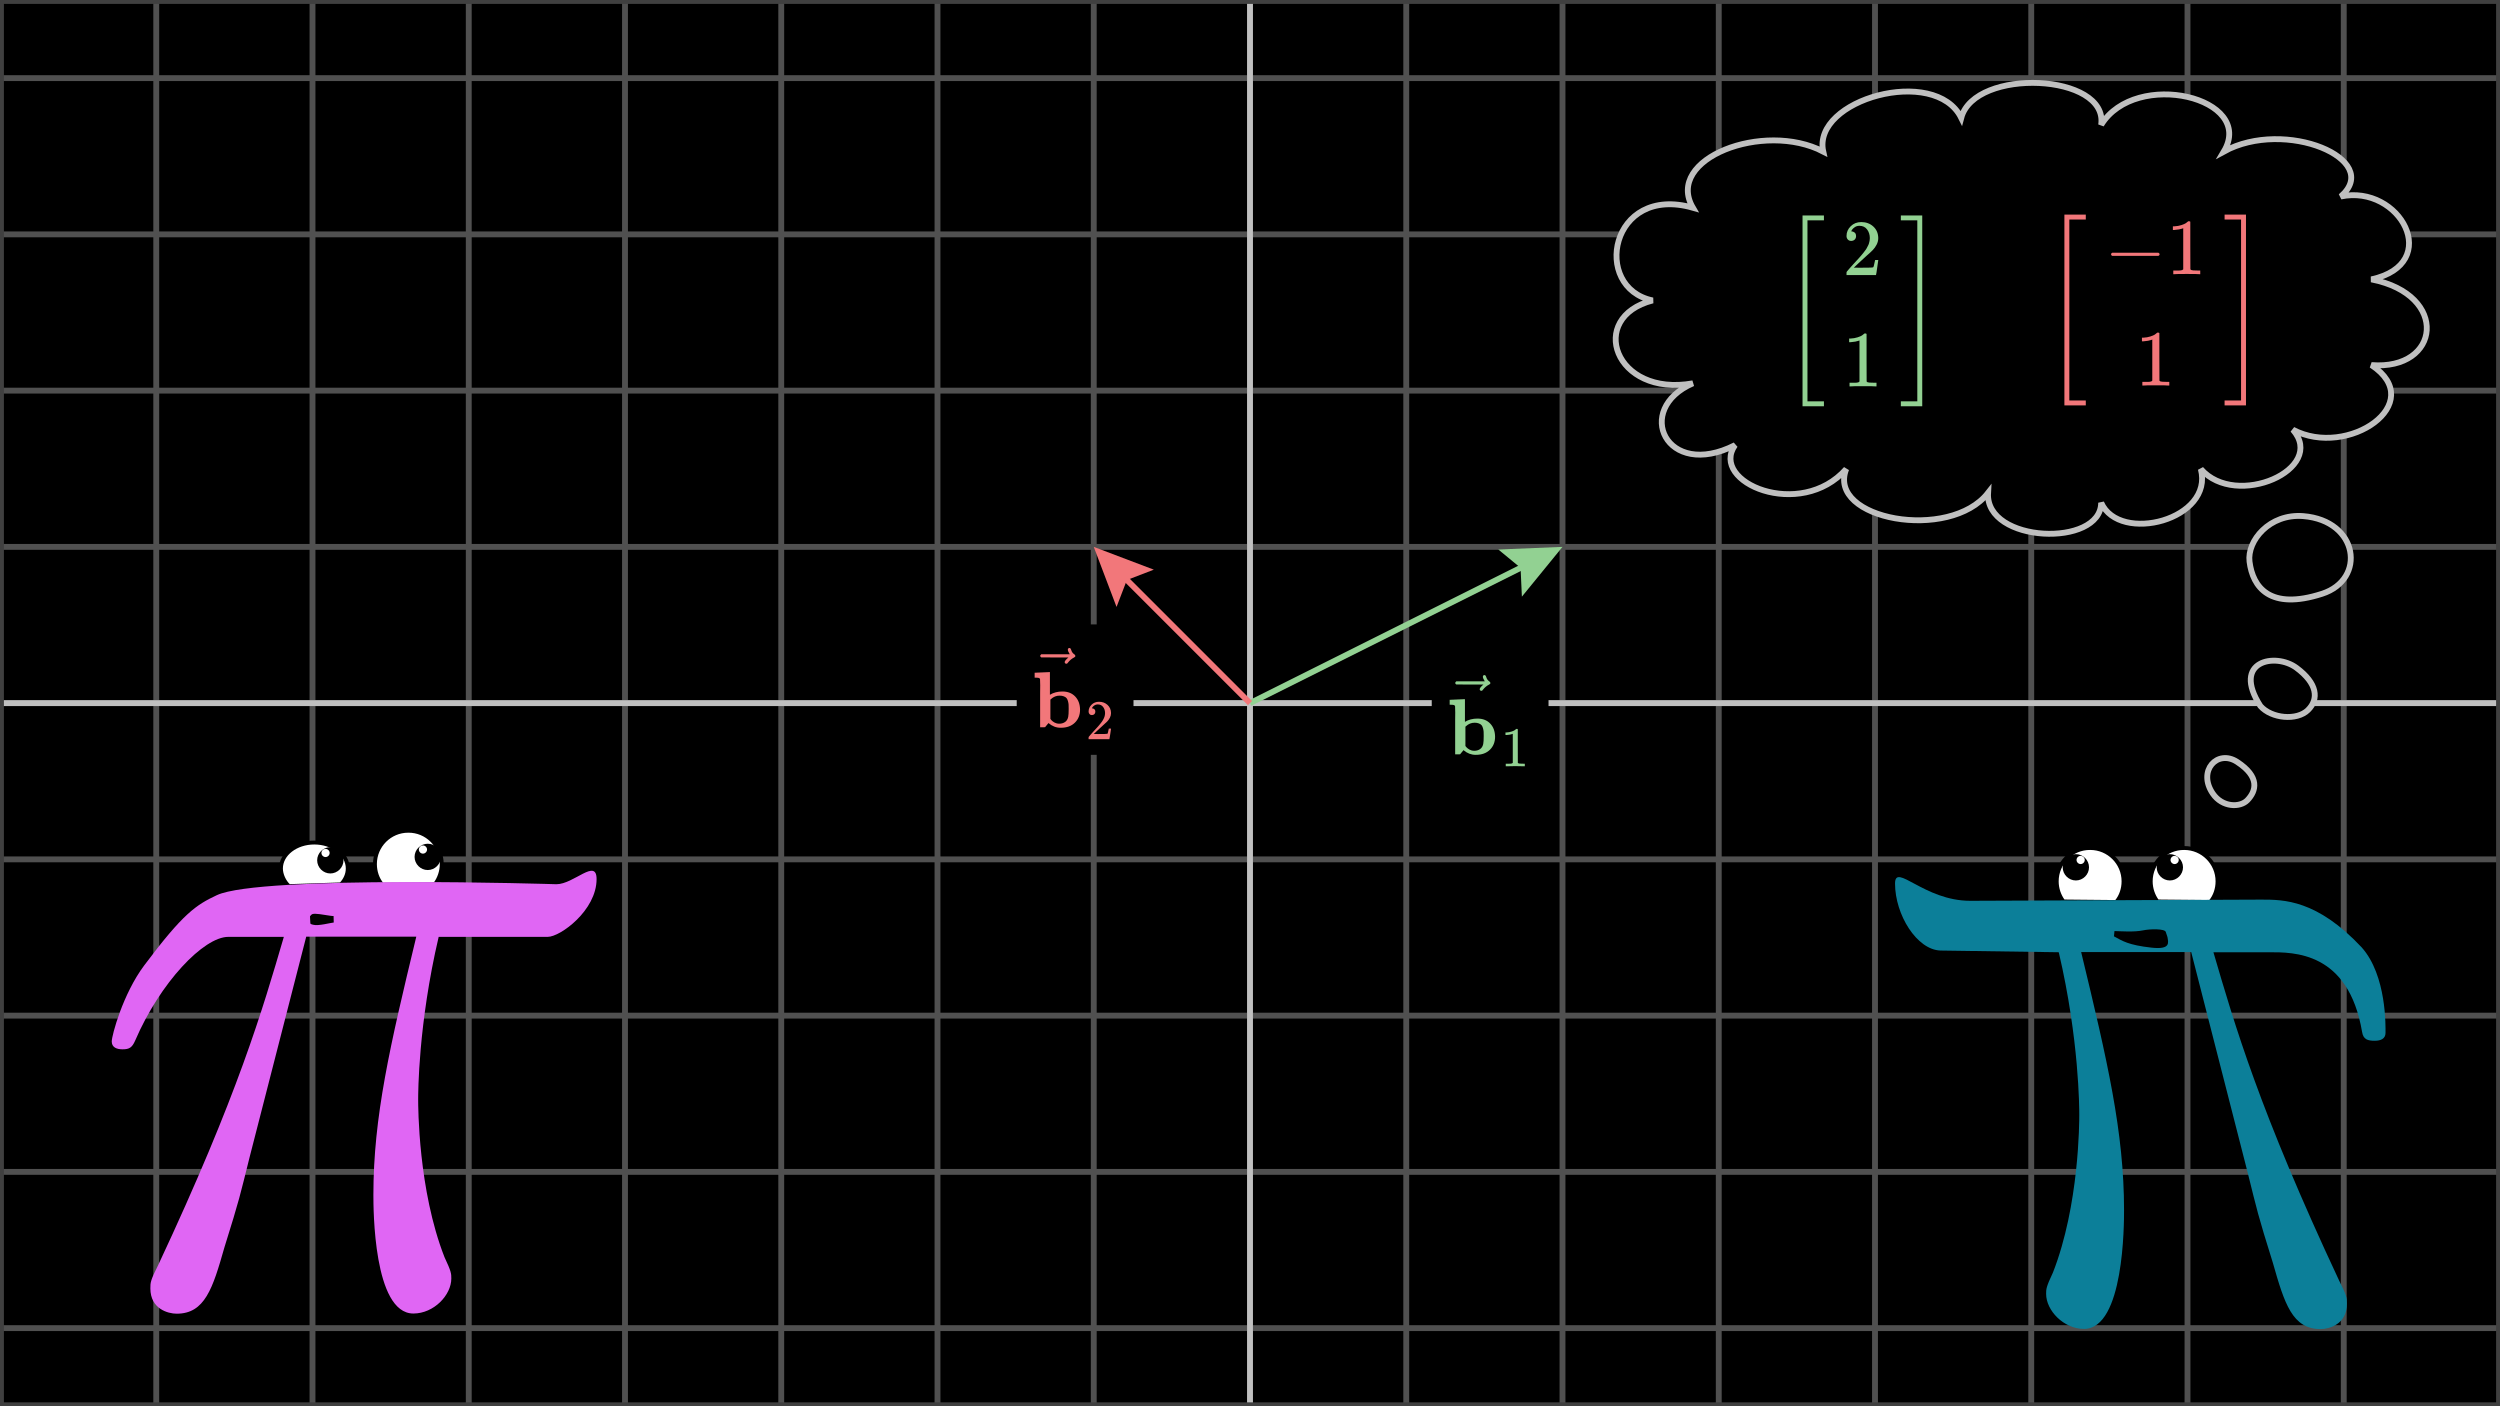 <svg width="640" height="360" viewBox="0 0 640 360" fill="none" xmlns="http://www.w3.org/2000/svg">
<rect x="0" y="0" width="640" height="360" fill="#333333" stroke="none"/>
<g clip-path="url(#clip0_1330_4162)">
<path d="M640 0H0V360H640V0Z" fill="black"/>
<g clip-path="url(#clip1_1330_4162)">
<path d="M0 20H640" stroke="#505050" stroke-width="1.5"/>
<path d="M0 60H640" stroke="#505050" stroke-width="1.5"/>
<path d="M0 100H640" stroke="#505050" stroke-width="1.5"/>
<path d="M0 140H640" stroke="#505050" stroke-width="1.5"/>
<path d="M0 180H640" stroke="#505050" stroke-width="1.5"/>
<path d="M0 220H640" stroke="#505050" stroke-width="1.5"/>
<path d="M0 260H640" stroke="#505050" stroke-width="1.5"/>
<path d="M0 300H640" stroke="#505050" stroke-width="1.5"/>
<path d="M0 340H640" stroke="#505050" stroke-width="1.5"/>
<path d="M0 0V360" stroke="#505050" stroke-width="1.5"/>
<path d="M40 0V360" stroke="#505050" stroke-width="1.5"/>
<path d="M80 0V360" stroke="#505050" stroke-width="1.5"/>
<path d="M120 0V360" stroke="#505050" stroke-width="1.5"/>
<path d="M160 0V360" stroke="#505050" stroke-width="1.5"/>
<path d="M200 0V360" stroke="#505050" stroke-width="1.5"/>
<path d="M240 0V360" stroke="#505050" stroke-width="1.5"/>
<path d="M280 0V360" stroke="#505050" stroke-width="1.5"/>
<path d="M320 0V360" stroke="#505050" stroke-width="1.5"/>
<path d="M360 0V360" stroke="#505050" stroke-width="1.5"/>
<path d="M400 0V360" stroke="#505050" stroke-width="1.5"/>
<path d="M440 0V360" stroke="#505050" stroke-width="1.5"/>
<path d="M480 0V360" stroke="#505050" stroke-width="1.5"/>
<path d="M520 0V360" stroke="#505050" stroke-width="1.5"/>
<path d="M560 0V360" stroke="#505050" stroke-width="1.5"/>
<path d="M600 0V360" stroke="#505050" stroke-width="1.5"/>
<path d="M640 0V360" stroke="#505050" stroke-width="1.5"/>
</g>
<path d="M0 180H640" stroke="#C0C0C0" stroke-width="1.5"/>
<path d="M320 0V360" stroke="#C0C0C0" stroke-width="1.5"/>
<path d="M640 0H0V360H640V0Z" stroke="#404040" stroke-width="2"/>
<path d="M383.565 140.671L400 140L389.602 152.746L389.267 145.367L383.565 140.671Z" fill="#92D192"/>
<path d="M320 180L396.422 141.789" stroke="#92D192" stroke-width="1.5"/>
<path d="M285.834 155.38L280 140L295.38 145.834L288.485 148.485L285.834 155.38Z" fill="#F2777A"/>
<path d="M320 180L282.828 142.828" stroke="#F2777A" stroke-width="1.5"/>
<path d="M552.417 230.781L552.308 230.78L552.243 230.693C551.209 229.299 550.581 227.504 550.581 225.619C550.581 220.906 554.397 217.043 559.157 217.088C563.871 217.088 567.688 220.905 567.688 225.619C567.688 227.545 567.061 229.434 565.886 230.834L565.82 230.913L565.717 230.913L552.417 230.781Z" fill="white" stroke="black"/>
<path d="M528.354 230.781L528.246 230.78L528.18 230.693C527.147 229.299 526.519 227.504 526.519 225.619C526.519 220.906 530.334 217.043 535.095 217.088C539.809 217.088 543.625 220.905 543.625 225.619C543.625 227.545 542.998 229.434 541.824 230.834L541.757 230.913L541.654 230.913L528.354 230.781Z" fill="white" stroke="black"/>
<path d="M556.75 219.1C557.319 219.144 557.756 219.581 557.756 220.15C557.756 220.719 557.275 221.2 556.706 221.2C556.137 221.2 555.656 220.719 555.656 220.15C555.656 219.581 556.137 219.1 556.706 219.1H556.75L555.481 218.663C553.6 218.663 552.112 220.194 552.112 222.031C552.112 223.869 553.644 225.4 555.481 225.4C557.319 225.4 558.85 223.869 558.85 222.031C558.85 220.194 557.319 218.663 555.481 218.663" fill="black"/>
<path d="M532.687 219.1C533.256 219.144 533.694 219.581 533.694 220.15C533.694 220.719 533.212 221.2 532.644 221.2C532.075 221.2 531.594 220.719 531.594 220.15C531.594 219.581 532.075 219.1 532.644 219.1H532.687L531.419 218.663C529.537 218.663 528.05 220.194 528.05 222.031C528.05 223.869 529.581 225.4 531.419 225.4C533.256 225.4 534.787 223.869 534.787 222.031C534.787 220.194 533.256 218.663 531.419 218.663" fill="black"/>
<path d="M560.95 243.731H532.775C539.513 271.644 543.756 289.844 543.756 309.794C543.756 313.294 543.756 340.2 533.519 340.2C528.269 340.2 523.806 335.475 523.806 331.231C523.806 330.006 523.806 329.481 525.556 325.763C532.294 308.569 532.294 287.131 532.294 285.381C532.294 283.894 532.294 266.175 527.044 243.775L496.769 243.338C490.731 243.163 485.131 234.194 485.131 226.188C485.131 220.719 492.525 230.606 504.381 230.606L578.888 230.3C584.619 230.3 593.106 230.3 604.569 242.506C611.044 249.725 610.694 262.938 610.694 264.425C610.694 265.913 609.469 266.438 607.937 266.438C606.187 266.438 605.006 266.131 604.7 264.206C601.2 243.513 587.113 243.775 580.856 243.775H566.638C572.106 262.456 578.363 284.156 598.794 327.775C600.806 331.756 600.806 332.281 600.806 333.769C600.806 339.019 596.3 340.244 594.069 340.244C586.85 340.244 584.837 333.769 581.862 323.313C577.881 310.581 577.881 310.1 575.388 300.125L560.95 243.731Z" fill="#0C7F99"/>
<path d="M554.869 239.881C555.087 241.281 555.787 243.162 550.756 242.594C544.85 241.937 543.362 240.887 541.175 239.706L541.306 238.35C542.925 238.394 546.337 238.656 548.612 238.175C550.45 237.781 554.212 237.737 554.431 238.569" fill="black"/>
<path d="M466.75 38.801C451.54 30.891 426.025 40.599 433.385 53.184C412.189 47.143 407.381 73.679 423.081 76.915C406.203 81.23 413.268 101.726 433.385 98.13C418.077 104.746 426.516 122.94 444.18 113.951C437.507 123.444 460.862 133.368 472.638 120.064C467.535 133.008 499.133 138.761 508.946 126.176C508.161 139.121 537.895 140.199 537.895 128.693C542.605 139.336 566.843 133.008 563.409 120.064C572.437 130.419 595.792 120.064 586.96 109.996C601.091 117.475 621.797 103.164 607.077 93.456C624.741 94.894 627.194 75.477 607.077 71.522C625.526 67.495 614.437 47.071 599.227 50.307C610.217 40.815 584.998 30.172 569.297 38.801C577.54 24.994 546.727 17.587 537.895 31.97C539.857 18.738 505.512 17.227 502.077 30.172C495.404 16.652 463.806 25.497 466.75 38.801Z" fill="black" stroke="#C0C0C0" stroke-width="1.5"/>
<path d="M587.896 170.967C582.516 166.978 571.187 169.15 578.663 180.744C581.491 183.956 588.023 184.564 590.853 181.762C593.683 178.96 593.276 174.956 587.896 170.967Z" fill="black" stroke="#C0C0C0" stroke-width="1.5"/>
<path d="M594.441 152.011C605.849 148.331 603.81 133.269 589.642 132.125C580.964 131.424 575.222 138.49 575.877 143.761C576.697 150.35 581.088 156.318 594.441 152.011Z" fill="black" stroke="#C0C0C0" stroke-width="1.5"/>
<path d="M572.703 195.04C567.687 191.76 562.47 197.286 566.477 203.156C568.932 206.751 573.484 206.764 575.328 204.852C577.633 202.463 578.574 198.88 572.703 195.04Z" fill="black" stroke="#C0C0C0" stroke-width="1.5"/>
<rect x="519.456" y="50.921" width="64.565" height="56.87" fill="black"/>
<g clip-path="url(#clip2_1330_4162)">
<path d="M528.485 103.78V54.932H533.963V56.194H529.748V102.517H533.963V103.78H528.485Z" fill="#F2777A"/>
<path d="M540.438 65.367C540.438 65.367 540.438 65.279 540.438 65.103C540.438 64.926 540.533 64.79 540.723 64.695H552.553C552.756 64.804 552.858 64.94 552.858 65.103C552.858 65.265 552.756 65.401 552.553 65.51H540.723C540.533 65.415 540.438 65.279 540.438 65.103V65.367Z" fill="#F2777A"/>
<path d="M558.906 58.424L558.641 58.526C558.451 58.593 558.179 58.661 557.827 58.729C557.474 58.797 557.08 58.845 556.646 58.872H556.259V57.935H556.646C557.284 57.908 557.874 57.806 558.417 57.63C558.96 57.453 559.34 57.29 559.557 57.141C559.774 56.992 559.965 56.842 560.127 56.693C560.155 56.652 560.236 56.632 560.372 56.632C560.494 56.632 560.609 56.673 560.718 56.754V62.842L560.738 68.951C560.833 69.046 560.915 69.107 560.983 69.134C561.05 69.161 561.213 69.188 561.471 69.216C561.729 69.243 562.15 69.256 562.734 69.256H563.263V70.193H563.039C562.754 70.152 561.675 70.132 559.802 70.132C557.955 70.132 556.89 70.152 556.605 70.193H556.36V69.256H556.89C557.189 69.256 557.446 69.256 557.664 69.256C557.881 69.256 558.051 69.249 558.173 69.236C558.295 69.222 558.403 69.202 558.498 69.175C558.593 69.148 558.648 69.134 558.661 69.134C558.675 69.134 558.716 69.1 558.784 69.032C558.851 68.964 558.892 68.937 558.906 68.951V58.424Z" fill="#F2777A"/>
<path d="M550.985 86.93L550.72 87.032C550.53 87.1 550.259 87.168 549.906 87.236C549.553 87.304 549.159 87.351 548.725 87.378H548.338V86.442H548.725C549.363 86.415 549.953 86.313 550.496 86.136C551.039 85.96 551.419 85.797 551.637 85.648C551.854 85.498 552.044 85.349 552.207 85.2C552.234 85.159 552.315 85.138 552.451 85.138C552.573 85.138 552.689 85.179 552.797 85.261V91.349L552.818 97.457C552.913 97.552 552.994 97.614 553.062 97.641C553.13 97.668 553.293 97.695 553.551 97.722C553.808 97.749 554.229 97.763 554.813 97.763H555.342V98.7H555.118C554.833 98.659 553.754 98.638 551.881 98.638C550.035 98.638 548.969 98.659 548.684 98.7H548.44V97.763H548.969C549.268 97.763 549.526 97.763 549.743 97.763C549.96 97.763 550.13 97.756 550.252 97.743C550.374 97.729 550.483 97.709 550.578 97.681C550.673 97.654 550.727 97.641 550.741 97.641C550.754 97.641 550.795 97.607 550.863 97.539C550.931 97.471 550.971 97.444 550.985 97.457V86.93Z" fill="#F2777A"/>
<path d="M569.494 56.194V54.932H574.971V103.78H569.494V102.517H573.709V56.194H569.494Z" fill="#F2777A"/>
</g>
<rect x="452.419" y="51.141" width="48.725" height="56.87" fill="black"/>
<g clip-path="url(#clip3_1330_4162)">
<path d="M461.448 104V55.151H466.926V56.413H462.711V102.738H466.926V104H461.448Z" fill="#92D192"/>
<path d="M473.91 61.677C473.543 61.677 473.251 61.555 473.034 61.31C472.817 61.066 472.708 60.767 472.708 60.414C472.708 59.45 473.068 58.616 473.788 57.91C474.507 57.204 475.403 56.851 476.476 56.851C477.711 56.851 478.743 57.231 479.571 57.991C480.399 58.751 480.82 59.736 480.833 60.944C480.833 61.528 480.697 62.084 480.426 62.614C480.154 63.143 479.829 63.605 479.448 63.998C479.068 64.392 478.525 64.894 477.819 65.505C477.331 65.926 476.652 66.55 475.783 67.378L474.582 68.519L476.129 68.539C478.261 68.539 479.394 68.505 479.53 68.437C479.625 68.41 479.788 67.806 480.019 66.625V66.564H480.833V66.625C480.82 66.666 480.731 67.283 480.568 68.478C480.406 69.672 480.304 70.297 480.263 70.351V70.412H472.708V70.025V69.781C472.708 69.686 472.749 69.584 472.831 69.476C472.912 69.367 473.116 69.129 473.442 68.763C473.835 68.329 474.175 67.948 474.46 67.623C474.582 67.487 474.813 67.236 475.152 66.869C475.491 66.503 475.722 66.252 475.844 66.116C475.966 65.98 476.163 65.756 476.435 65.444C476.706 65.132 476.896 64.901 477.005 64.752C477.114 64.602 477.27 64.399 477.473 64.141C477.677 63.883 477.819 63.666 477.901 63.489C477.982 63.313 478.084 63.116 478.206 62.899C478.329 62.681 478.417 62.464 478.471 62.247C478.525 62.03 478.573 61.826 478.614 61.636C478.654 61.446 478.675 61.222 478.675 60.964C478.675 60.109 478.444 59.369 477.982 58.745C477.521 58.12 476.862 57.808 476.007 57.808C475.559 57.808 475.166 57.923 474.826 58.154C474.487 58.385 474.249 58.609 474.114 58.826C473.978 59.043 473.91 59.172 473.91 59.213C473.91 59.227 473.944 59.233 474.012 59.233C474.256 59.233 474.507 59.328 474.765 59.518C475.023 59.709 475.152 60.021 475.152 60.455C475.152 60.794 475.043 61.08 474.826 61.31C474.609 61.541 474.304 61.663 473.91 61.677Z" fill="#92D192"/>
<path d="M476.028 87.15L475.763 87.252C475.573 87.32 475.301 87.388 474.948 87.456C474.595 87.524 474.202 87.571 473.767 87.598H473.38V86.662H473.767C474.405 86.635 474.996 86.533 475.539 86.356C476.082 86.18 476.462 86.017 476.679 85.868C476.896 85.718 477.086 85.569 477.249 85.42C477.276 85.379 477.358 85.359 477.494 85.359C477.616 85.359 477.731 85.399 477.84 85.481V91.569L477.86 97.678C477.955 97.773 478.037 97.834 478.105 97.861C478.172 97.888 478.335 97.915 478.593 97.942C478.851 97.97 479.272 97.983 479.856 97.983H480.385V98.92H480.161C479.876 98.879 478.797 98.859 476.924 98.859C475.077 98.859 474.012 98.879 473.727 98.92H473.482V97.983H474.012C474.31 97.983 474.568 97.983 474.785 97.983C475.003 97.983 475.172 97.977 475.295 97.963C475.417 97.949 475.525 97.929 475.62 97.902C475.715 97.875 475.77 97.861 475.783 97.861C475.797 97.861 475.838 97.827 475.905 97.759C475.973 97.691 476.014 97.664 476.028 97.678V87.15Z" fill="#92D192"/>
<path d="M486.616 56.413V55.151H492.094V104H486.616V102.738H490.831V56.413H486.616Z" fill="#92D192"/>
</g>
<path d="M87.195 226.406L87.286 226.403L87.349 226.336C88.384 225.21 89.025 223.847 89.025 222.337C89.025 218.624 85.152 215.688 80.45 215.688C75.791 215.688 71.919 218.624 71.919 222.337C71.919 223.889 72.734 225.697 73.914 226.786L73.98 226.847L74.07 226.844L87.195 226.406Z" fill="white" stroke="black"/>
<path d="M111.252 226.363L111.361 226.362L111.425 226.274C112.459 224.881 113.088 223.085 113.088 221.2C113.088 216.487 109.272 212.624 104.511 212.669C99.797 212.669 95.981 216.486 95.981 221.2C95.981 223.126 96.608 225.016 97.782 226.416L97.849 226.495L97.952 226.494L111.252 226.363Z" fill="white" stroke="black"/>
<path d="M83.294 217.306C82.725 217.35 82.287 217.787 82.287 218.356C82.287 218.925 82.769 219.406 83.338 219.406C83.906 219.406 84.388 218.925 84.388 218.356C84.388 217.787 83.906 217.306 83.294 217.306L84.562 216.869C86.444 216.869 87.931 218.4 87.931 220.237C87.931 222.075 86.4 223.606 84.562 223.606C82.725 223.606 81.194 222.075 81.194 220.237C81.194 218.4 82.725 216.869 84.562 216.869" fill="black"/>
<path d="M108.231 216.431C107.662 216.475 107.225 216.912 107.225 217.481C107.225 218.05 107.706 218.531 108.275 218.531C108.844 218.531 109.325 218.05 109.325 217.481C109.325 216.912 108.844 216.431 108.275 216.431H108.231L109.5 215.994C111.381 215.994 112.869 217.525 112.869 219.362C112.869 221.2 111.337 222.731 109.5 222.731C107.662 222.731 106.131 221.2 106.131 219.362C106.131 217.525 107.662 215.994 109.5 215.994" fill="black"/>
<path d="M78.394 239.794H106.569C99.831 267.706 95.588 285.906 95.588 305.856C95.588 309.356 95.588 336.262 105.825 336.262C111.075 336.262 115.538 331.537 115.538 327.294C115.538 326.069 115.538 325.544 113.788 321.825C107.05 304.631 107.05 283.194 107.05 281.444C107.05 279.956 107.05 262.237 112.3 239.837H140.213C143.45 239.837 152.725 233.056 152.725 225.05C152.725 219.581 146.906 226.362 142.444 226.362C142.444 226.362 66.669 223.956 55.513 229.162C50.219 231.656 46.938 233.756 36.919 247.144C31.45 254.45 28.606 265.081 28.606 266.612C28.606 268.1 29.831 268.625 31.363 268.625C33.112 268.625 33.812 268.187 34.6 266.394C41.031 251.431 52.188 239.837 58.444 239.837H72.662C67.194 258.519 60.938 280.219 40.506 323.837C38.494 327.819 38.494 328.344 38.494 329.831C38.494 335.081 43 336.306 45.231 336.306C52.45 336.306 54.462 329.831 57.438 319.375C61.419 306.644 61.419 306.162 63.913 296.187L78.394 239.794Z" fill="#E066F4"/>
<path d="M79.444 236.25C79.444 236.556 79.531 236.556 80.144 236.731C81.412 237.125 84.737 236.206 85.438 236.162L85.394 234.5C84.65 234.544 81.894 233.931 80.756 233.931C79.969 233.931 79.794 233.975 79.356 234.587" fill="black"/>
<rect x="260.279" y="159.85" width="29.897" height="33.389" fill="black"/>
<g clip-path="url(#clip4_1330_4162)">
<path d="M264.93 172.218L266.783 172.137C268.018 172.083 268.642 172.056 268.655 172.056H268.778V177.858C269.701 177.301 270.766 177.023 271.974 177.023C273.345 177.023 274.437 177.45 275.251 178.305C276.066 179.161 276.48 180.287 276.493 181.685C276.493 183.029 276.052 184.135 275.17 185.003C274.288 185.872 273.087 186.306 271.567 186.306H271.506C270.379 186.306 269.348 185.906 268.411 185.105L267.536 186.164L266.905 186.184H266.274V180.056C266.274 179.228 266.274 178.319 266.274 177.328C266.274 176.338 266.28 175.727 266.294 175.496C266.294 174.6 266.28 174.064 266.253 173.888C266.226 173.711 266.131 173.603 265.968 173.562C265.778 173.508 265.5 173.481 265.134 173.481H264.869V172.218H264.93ZM268.9 184.046L269.002 184.169C269.069 184.25 269.137 184.331 269.205 184.413C269.273 184.494 269.382 184.589 269.531 184.698C269.68 184.806 269.829 184.901 269.979 184.983C270.128 185.064 270.304 185.132 270.508 185.186C270.712 185.241 270.936 185.268 271.18 185.268C271.736 185.268 272.225 185.125 272.646 184.84C273.066 184.555 273.338 184.114 273.46 183.517C273.541 183.124 273.582 182.452 273.582 181.502C273.582 181.04 273.575 180.674 273.562 180.402C273.548 180.131 273.494 179.826 273.399 179.486C273.304 179.147 273.182 178.889 273.032 178.713C272.883 178.536 272.652 178.387 272.34 178.265C272.028 178.143 271.668 178.082 271.261 178.082C270.433 178.082 269.701 178.373 269.063 178.957L268.9 179.099V184.046Z" fill="#F2777A"/>
<path d="M273.368 166.294C273.368 166.186 273.402 166.091 273.47 166.009C273.538 165.928 273.64 165.887 273.775 165.887C273.87 165.887 273.952 165.921 274.02 165.989C274.088 166.043 274.155 166.172 274.223 166.376C274.359 166.878 274.637 167.265 275.058 167.536C275.207 167.631 275.282 167.753 275.282 167.903C275.282 168.025 275.262 168.106 275.221 168.147C275.18 168.188 275.085 168.249 274.936 168.33C274.352 168.629 273.843 169.056 273.409 169.613C273.382 169.64 273.348 169.68 273.307 169.735C273.267 169.789 273.233 169.83 273.205 169.857C273.178 169.884 273.144 169.898 273.104 169.898C273.063 169.898 273.015 169.904 272.961 169.918C272.866 169.918 272.778 169.884 272.697 169.816C272.615 169.748 272.568 169.647 272.554 169.511C272.554 169.253 272.873 168.853 273.511 168.31H270.03L266.548 168.289C266.372 168.167 266.284 168.038 266.284 167.903C266.284 167.808 266.372 167.672 266.548 167.495H273.857C273.531 166.98 273.368 166.579 273.368 166.294Z" fill="#F2777A"/>
<path d="M279.528 183.063C279.269 183.063 279.063 182.977 278.909 182.804C278.755 182.631 278.679 182.42 278.679 182.171C278.679 181.49 278.933 180.899 279.442 180.4C279.95 179.901 280.583 179.652 281.341 179.652C282.215 179.652 282.944 179.921 283.529 180.458C284.114 180.995 284.412 181.691 284.422 182.545C284.422 182.958 284.326 183.351 284.134 183.725C283.942 184.099 283.711 184.426 283.443 184.704C283.174 184.982 282.79 185.337 282.291 185.769C281.946 186.067 281.466 186.508 280.852 187.093L280.003 187.899L281.097 187.914C282.603 187.914 283.404 187.89 283.5 187.842C283.568 187.822 283.683 187.395 283.846 186.561V186.518H284.422V186.561C284.412 186.589 284.35 187.026 284.234 187.87C284.119 188.715 284.047 189.156 284.019 189.195V189.238H278.679V188.964V188.792C278.679 188.724 278.707 188.652 278.765 188.576C278.823 188.499 278.967 188.331 279.197 188.072C279.475 187.765 279.715 187.496 279.917 187.266C280.003 187.17 280.166 186.992 280.406 186.733C280.646 186.474 280.809 186.297 280.895 186.201C280.982 186.105 281.121 185.947 281.313 185.726C281.505 185.505 281.639 185.342 281.716 185.237C281.792 185.131 281.903 184.987 282.047 184.805C282.191 184.622 282.291 184.469 282.349 184.344C282.407 184.219 282.478 184.08 282.565 183.927C282.651 183.773 282.714 183.62 282.752 183.466C282.79 183.313 282.824 183.169 282.853 183.034C282.881 182.9 282.896 182.742 282.896 182.559C282.896 181.955 282.733 181.432 282.407 180.991C282.08 180.549 281.615 180.328 281.01 180.328C280.694 180.328 280.415 180.41 280.176 180.573C279.936 180.736 279.768 180.895 279.672 181.048C279.576 181.202 279.528 181.293 279.528 181.322C279.528 181.331 279.552 181.336 279.6 181.336C279.773 181.336 279.95 181.403 280.132 181.538C280.315 181.672 280.406 181.893 280.406 182.2C280.406 182.439 280.329 182.641 280.176 182.804C280.022 182.967 279.806 183.054 279.528 183.063Z" fill="#F2777A"/>
</g>
<rect x="366.525" y="166.783" width="29.897" height="33.389" fill="black"/>
<g clip-path="url(#clip5_1330_4162)">
<path d="M371.177 179.151L373.029 179.07C374.264 179.016 374.889 178.988 374.902 178.988H375.024V184.79C375.947 184.234 377.013 183.956 378.221 183.956C379.591 183.956 380.684 184.383 381.498 185.238C382.313 186.093 382.726 187.22 382.74 188.618C382.74 189.961 382.299 191.068 381.417 191.936C380.535 192.805 379.333 193.239 377.813 193.239H377.752C376.626 193.239 375.594 192.839 374.658 192.038L373.783 193.097L373.151 193.117H372.52V186.989C372.52 186.161 372.52 185.252 372.52 184.261C372.52 183.27 372.527 182.66 372.541 182.429C372.541 181.533 372.527 180.997 372.5 180.821C372.473 180.644 372.378 180.536 372.215 180.495C372.025 180.441 371.747 180.414 371.38 180.414H371.116V179.151H371.177ZM375.147 190.979L375.248 191.101C375.316 191.183 375.384 191.264 375.452 191.346C375.52 191.427 375.628 191.522 375.778 191.631C375.927 191.739 376.076 191.834 376.226 191.916C376.375 191.997 376.551 192.065 376.755 192.119C376.958 192.174 377.182 192.201 377.427 192.201C377.983 192.201 378.472 192.058 378.892 191.773C379.313 191.488 379.585 191.047 379.707 190.45C379.788 190.056 379.829 189.385 379.829 188.435C379.829 187.973 379.822 187.607 379.809 187.335C379.795 187.064 379.741 186.758 379.646 186.419C379.551 186.08 379.428 185.822 379.279 185.646C379.13 185.469 378.899 185.32 378.587 185.198C378.275 185.075 377.915 185.014 377.508 185.014C376.68 185.014 375.947 185.306 375.309 185.89L375.147 186.032V190.979Z" fill="#92D192"/>
<path d="M379.615 173.227C379.615 173.119 379.649 173.024 379.717 172.942C379.785 172.861 379.887 172.82 380.022 172.82C380.117 172.82 380.199 172.854 380.267 172.922C380.334 172.976 380.402 173.105 380.47 173.309C380.606 173.811 380.884 174.198 381.305 174.469C381.454 174.564 381.529 174.686 381.529 174.835C381.529 174.958 381.508 175.039 381.468 175.08C381.427 175.12 381.332 175.181 381.183 175.263C380.599 175.561 380.09 175.989 379.656 176.545C379.629 176.573 379.595 176.613 379.554 176.668C379.513 176.722 379.479 176.763 379.452 176.79C379.425 176.817 379.391 176.83 379.35 176.83C379.31 176.83 379.262 176.837 379.208 176.851C379.113 176.851 379.025 176.817 378.943 176.749C378.862 176.681 378.814 176.579 378.801 176.444C378.801 176.186 379.12 175.785 379.758 175.243H376.276L372.795 175.222C372.619 175.1 372.531 174.971 372.531 174.835C372.531 174.74 372.619 174.605 372.795 174.428H380.104C379.778 173.913 379.615 173.512 379.615 173.227Z" fill="#92D192"/>
<path d="M387.272 187.851L387.084 187.923C386.95 187.971 386.758 188.019 386.509 188.067C386.259 188.115 385.981 188.149 385.674 188.168H385.4V187.506H385.674C386.125 187.487 386.542 187.415 386.926 187.29C387.31 187.165 387.579 187.05 387.732 186.945C387.886 186.839 388.02 186.734 388.135 186.628C388.154 186.599 388.212 186.585 388.308 186.585C388.394 186.585 388.476 186.614 388.553 186.671V190.975L388.567 195.293C388.634 195.36 388.692 195.403 388.74 195.422C388.788 195.441 388.903 195.461 389.085 195.48C389.267 195.499 389.565 195.509 389.977 195.509H390.352V196.171H390.193C389.992 196.142 389.229 196.127 387.905 196.127C386.6 196.127 385.847 196.142 385.645 196.171H385.472V195.509H385.847C386.058 195.509 386.24 195.509 386.394 195.509C386.547 195.509 386.667 195.504 386.753 195.494C386.84 195.485 386.917 195.47 386.984 195.451C387.051 195.432 387.089 195.422 387.099 195.422C387.108 195.422 387.137 195.398 387.185 195.35C387.233 195.302 387.262 195.283 387.272 195.293V187.851Z" fill="#92D192"/>
</g>
</g>
<defs>
<clipPath id="clip0_1330_4162">
<rect width="640" height="360" fill="white"/>
</clipPath>
<clipPath id="clip1_1330_4162">
<rect width="640" height="360" fill="white"/>
</clipPath>
<clipPath id="clip2_1330_4162">
<rect width="56.565" height="48.87" fill="white" transform="translate(523.456 54.921)"/>
</clipPath>
<clipPath id="clip3_1330_4162">
<rect width="40.725" height="48.87" fill="white" transform="translate(456.419 55.141)"/>
</clipPath>
<clipPath id="clip4_1330_4162">
<rect width="21.897" height="25.389" fill="white" transform="translate(264.279 163.85)"/>
</clipPath>
<clipPath id="clip5_1330_4162">
<rect width="21.897" height="25.389" fill="white" transform="translate(370.525 170.783)"/>
</clipPath>
</defs>
</svg>
